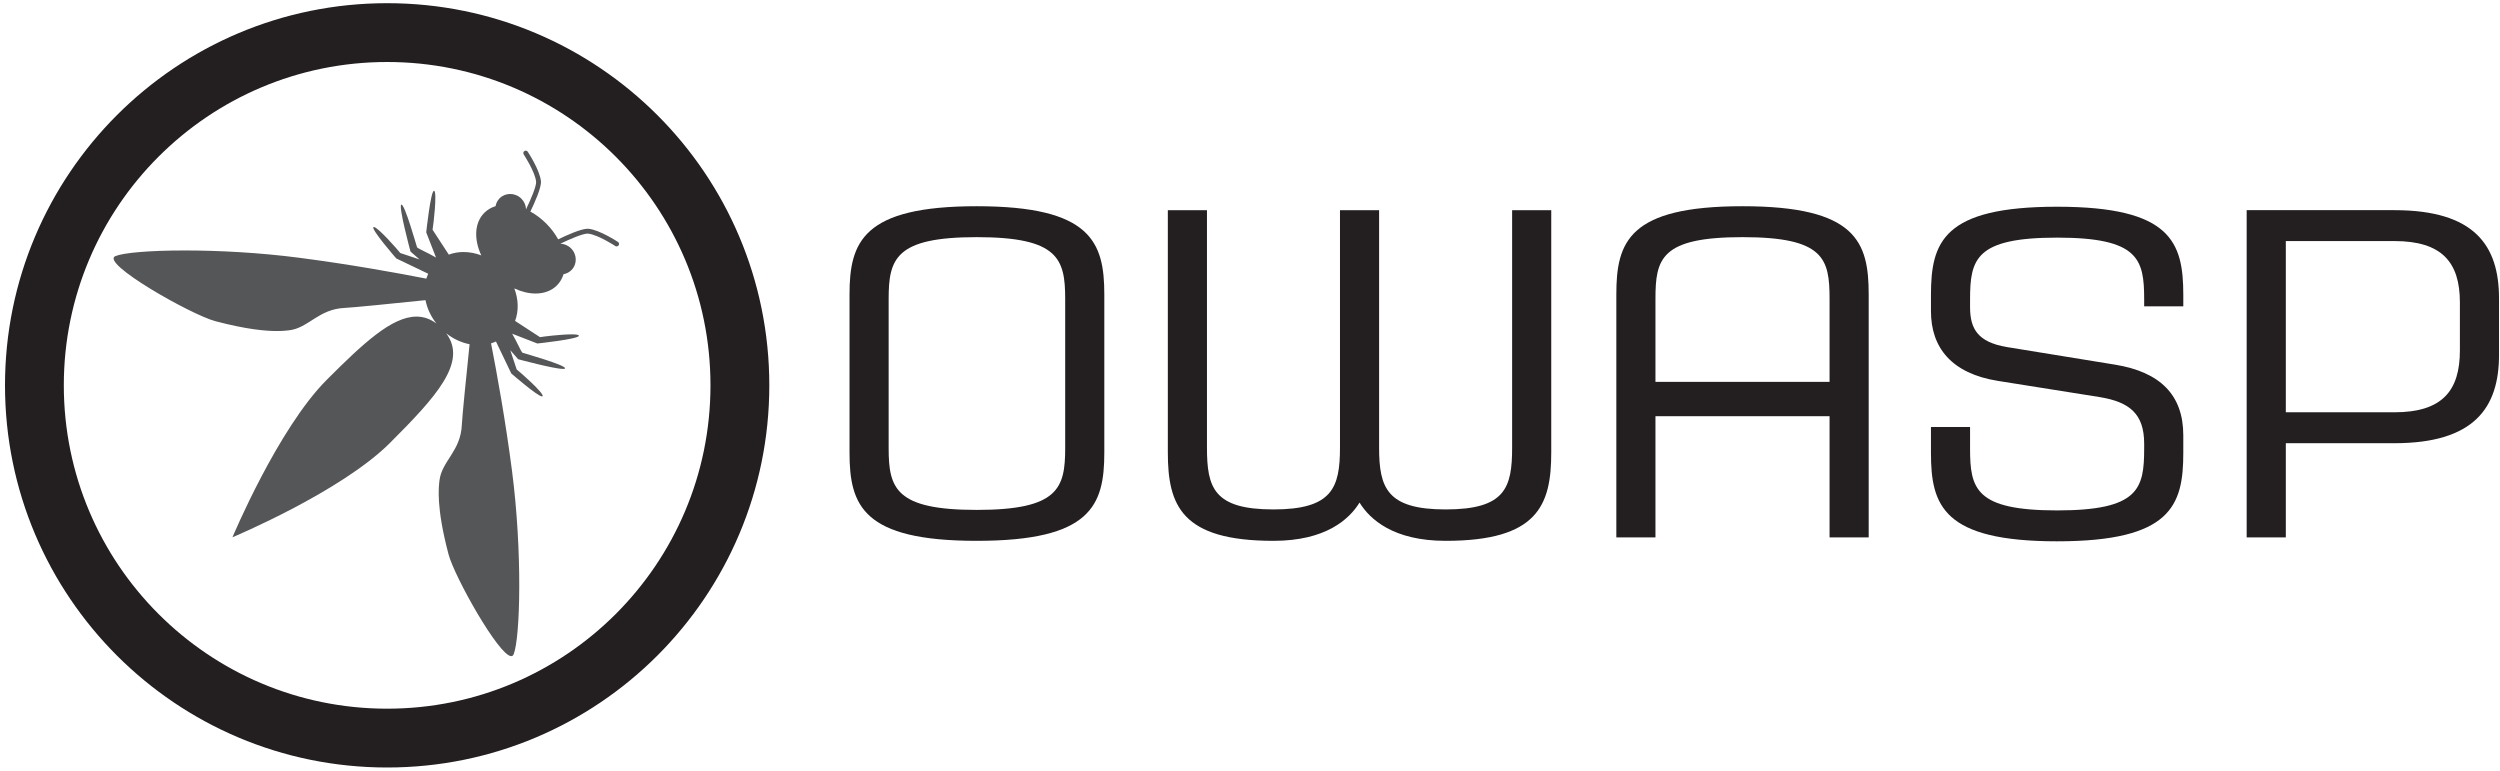 <?xml version="1.0" encoding="UTF-8" standalone="no"?><!DOCTYPE svg PUBLIC "-//W3C//DTD SVG 1.1//EN" "http://www.w3.org/Graphics/SVG/1.1/DTD/svg11.dtd"><svg width="120px" height="37px" version="1.1" xmlns="http://www.w3.org/2000/svg" xmlns:xlink="http://www.w3.org/1999/xlink" xml:space="preserve" xmlns:serif="http://www.serif.com/" style="fill-rule:evenodd;clip-rule:evenodd;stroke-linejoin:round;stroke-miterlimit:1.414;"><g><path d="M18.583,36.84c-10.13,0 -18.343,-8.213 -18.343,-18.343c0,-10.131 8.213,-18.344 18.343,-18.344c10.131,0 18.344,8.213 18.344,18.344c0,10.13 -8.213,18.343 -18.344,18.343Zm0,-33.864c-8.571,0 -15.52,6.949 -15.52,15.52c0,8.572 6.949,15.521 15.52,15.521c8.572,0 15.52,-6.949 15.52,-15.521c0,-8.571 -6.948,-15.52 -15.52,-15.52Z" style="fill:#231f20;fill-rule:nonzero;"/><path d="M24.541,31.495c-0.587,0 -2.725,-3.805 -3.012,-4.89c-0.601,-2.271 -0.471,-3.23 -0.435,-3.537c0.109,-0.937 1.018,-1.405 1.074,-2.671c0.016,-0.391 0.214,-2.347 0.372,-3.874c-0.389,-0.076 -0.777,-0.252 -1.121,-0.524c1.034,1.387 -0.489,3.05 -2.701,5.262c-2.348,2.348 -7.56,4.528 -7.56,4.528c0,0 2.18,-5.212 4.528,-7.56c1.726,-1.726 3.117,-3.032 4.304,-3.032c0.335,0 0.653,0.104 0.958,0.331c-0.272,-0.344 -0.447,-0.732 -0.524,-1.12c-1.527,0.157 -3.483,0.355 -3.874,0.372c-1.267,0.055 -1.735,0.964 -2.671,1.074c-0.108,0.012 -0.296,0.036 -0.593,0.036c-0.549,0 -1.471,-0.082 -2.944,-0.472c-1.18,-0.312 -5.576,-2.813 -4.798,-3.127c0.396,-0.161 1.66,-0.269 3.324,-0.269c1.6,0 3.571,0.1 5.496,0.351c2.401,0.313 4.602,0.708 6.102,1.002c0.025,-0.08 0.054,-0.159 0.089,-0.235l-1.534,-0.735c0,0 -1.225,-1.405 -1.094,-1.502c0.005,-0.004 0.011,-0.006 0.019,-0.006c0.192,0 1.172,1.121 1.267,1.248c0.072,0.024 0.488,0.163 0.925,0.308l-0.434,-0.379c0,0 -0.594,-2.199 -0.439,-2.251c0.002,0 0.004,-0.001 0.006,-0.001c0.163,0 0.702,1.912 0.748,2.05c0.106,0.093 0.463,0.232 0.91,0.49l-0.47,-1.209c0,0 0.213,-1.994 0.372,-1.994c0.001,0 0.003,0 0.004,0c0.16,0.032 -0.032,1.663 -0.072,1.867c0.058,0.089 0.419,0.642 0.78,1.196c0.222,-0.084 0.462,-0.125 0.707,-0.125c0.282,0 0.572,0.054 0.853,0.162c-0.36,-0.767 -0.333,-1.567 0.145,-2.044c0.151,-0.151 0.335,-0.257 0.54,-0.32c0.024,-0.139 0.089,-0.272 0.195,-0.378c0.138,-0.138 0.32,-0.207 0.505,-0.207c0.192,0 0.388,0.076 0.538,0.225c0.143,0.144 0.218,0.329 0.224,0.513c0.23,-0.476 0.503,-1.117 0.484,-1.325c-0.045,-0.47 -0.59,-1.302 -0.595,-1.311c-0.036,-0.054 -0.021,-0.126 0.033,-0.162c0.02,-0.013 0.042,-0.019 0.064,-0.019c0.038,0 0.075,0.019 0.097,0.053c0.024,0.036 0.584,0.889 0.633,1.418c0.028,0.302 -0.319,1.064 -0.508,1.453c0.265,0.145 0.524,0.337 0.761,0.574c0.236,0.236 0.428,0.495 0.574,0.76c0.374,-0.182 1.092,-0.51 1.416,-0.51c0.013,0 0.025,0.001 0.037,0.002c0.528,0.05 1.381,0.609 1.417,0.632c0.054,0.036 0.069,0.108 0.034,0.162c-0.023,0.034 -0.06,0.053 -0.098,0.053c-0.022,0 -0.044,-0.006 -0.064,-0.019c-0.008,-0.006 -0.841,-0.551 -1.311,-0.595c-0.007,-0.001 -0.015,-0.001 -0.023,-0.001c-0.229,0 -0.843,0.261 -1.302,0.484c0.185,0.006 0.37,0.081 0.513,0.225c0.293,0.292 0.301,0.759 0.018,1.042c-0.106,0.106 -0.238,0.171 -0.378,0.196c-0.063,0.204 -0.169,0.388 -0.32,0.539c-0.263,0.264 -0.624,0.39 -1.024,0.39c-0.325,0 -0.676,-0.084 -1.02,-0.245c0.201,0.526 0.217,1.083 0.037,1.56c0.554,0.362 1.108,0.722 1.197,0.78c0.145,-0.029 1.019,-0.135 1.518,-0.135c0.2,0 0.339,0.017 0.348,0.063c0.032,0.16 -1.994,0.376 -1.994,0.376l-1.209,-0.47c0.258,0.447 0.397,0.804 0.49,0.911c0.14,0.046 2.1,0.599 2.049,0.754c-0.006,0.017 -0.041,0.025 -0.097,0.025c-0.432,0 -2.154,-0.465 -2.154,-0.465l-0.379,-0.434c0.145,0.438 0.284,0.853 0.308,0.926c0.133,0.098 1.339,1.154 1.242,1.285c-0.005,0.006 -0.013,0.009 -0.024,0.009c-0.212,0 -1.478,-1.103 -1.478,-1.103l-0.735,-1.534c-0.076,0.035 -0.155,0.064 -0.236,0.089c0.295,1.5 0.691,3.701 1.004,6.101c0.511,3.927 0.396,8.043 0.082,8.821c-0.026,0.063 -0.065,0.092 -0.116,0.092Z" style="fill:#555658;fill-rule:nonzero;"/><path d="M51.129,14.35c0,-1.931 -0.329,-2.967 -4.249,-2.967c-3.896,0 -4.225,1.036 -4.225,2.967l0,7.159c0,1.931 0.329,2.967 4.225,2.967c3.92,0 4.249,-1.036 4.249,-2.967l0,-7.159Zm-4.249,11.61c-5.469,0 -6.103,-1.696 -6.103,-4.239l0,-7.583c0,-2.52 0.634,-4.239 6.103,-4.239c5.493,0 6.127,1.719 6.127,4.239l0,7.583c0,2.543 -0.634,4.239 -6.127,4.239Z" style="fill:#231f20;fill-rule:nonzero;"/><path d="M66.197,10.088l0,11.397c0,1.931 0.376,2.968 3.193,2.968c2.863,0 3.192,-1.037 3.192,-2.968l0,-11.397l1.878,0l0,11.633c0,2.543 -0.657,4.239 -5.07,4.239c-2.512,0 -3.639,-1.036 -4.132,-1.837c-0.493,0.801 -1.62,1.837 -4.131,1.837c-4.413,0 -5.071,-1.696 -5.071,-4.239l0,-11.633l1.878,0l0,11.397c0,1.931 0.329,2.968 3.193,2.968c2.817,0 3.192,-1.037 3.192,-2.968l0,-11.397l1.878,0Z" style="fill:#231f20;fill-rule:nonzero;"/><path d="M87.819,14.35c0,-1.931 -0.258,-2.967 -4.178,-2.967c-3.921,0 -4.179,1.036 -4.179,2.967l0,3.98l8.357,0l0,-3.98Zm1.878,11.445l-1.878,0l0,-5.817l-8.357,0l0,5.817l-1.878,0l0,-11.657c0,-2.52 0.587,-4.239 6.057,-4.239c5.469,0 6.056,1.719 6.056,4.239l0,11.657Z" style="fill:#231f20;fill-rule:nonzero;"/><path d="M98.742,25.983c-5.47,0 -6.056,-1.719 -6.056,-4.238l0,-1.248l1.877,0l0,1.035c0,1.932 0.259,2.968 4.179,2.968c3.92,0 4.178,-1.036 4.178,-2.968l0,-0.235c0,-1.436 -0.704,-2.002 -2.136,-2.237l-4.882,-0.777c-2.23,-0.353 -3.216,-1.602 -3.216,-3.344l0,-0.777c0,-2.544 0.586,-4.239 6.056,-4.239c5.47,0 6.056,1.695 6.056,4.239l0,0.541l-1.878,0l0,-0.329c0,-1.931 -0.258,-2.968 -4.178,-2.968c-3.92,0 -4.179,1.037 -4.179,2.968l0,0.376c0,1.037 0.376,1.672 1.761,1.908l5.212,0.848c2.136,0.353 3.262,1.436 3.262,3.391l0,0.848c0,2.519 -0.586,4.238 -6.056,4.238Z" style="fill:#231f20;fill-rule:nonzero;"/><path d="M118.075,14.515c0,-1.931 -0.868,-2.944 -3.145,-2.944l-5.211,0l0,8.219l5.211,0c2.3,0 3.145,-1.036 3.145,-2.967l0,-2.308Zm-3.145,6.759l-5.211,0l0,4.521l-1.879,0l0,-15.707l7.09,0c3.849,0 5.023,1.695 5.023,4.238l0,2.709c0,2.519 -1.174,4.239 -5.023,4.239Z" style="fill:#231f20;fill-rule:nonzero;"/></g></svg>